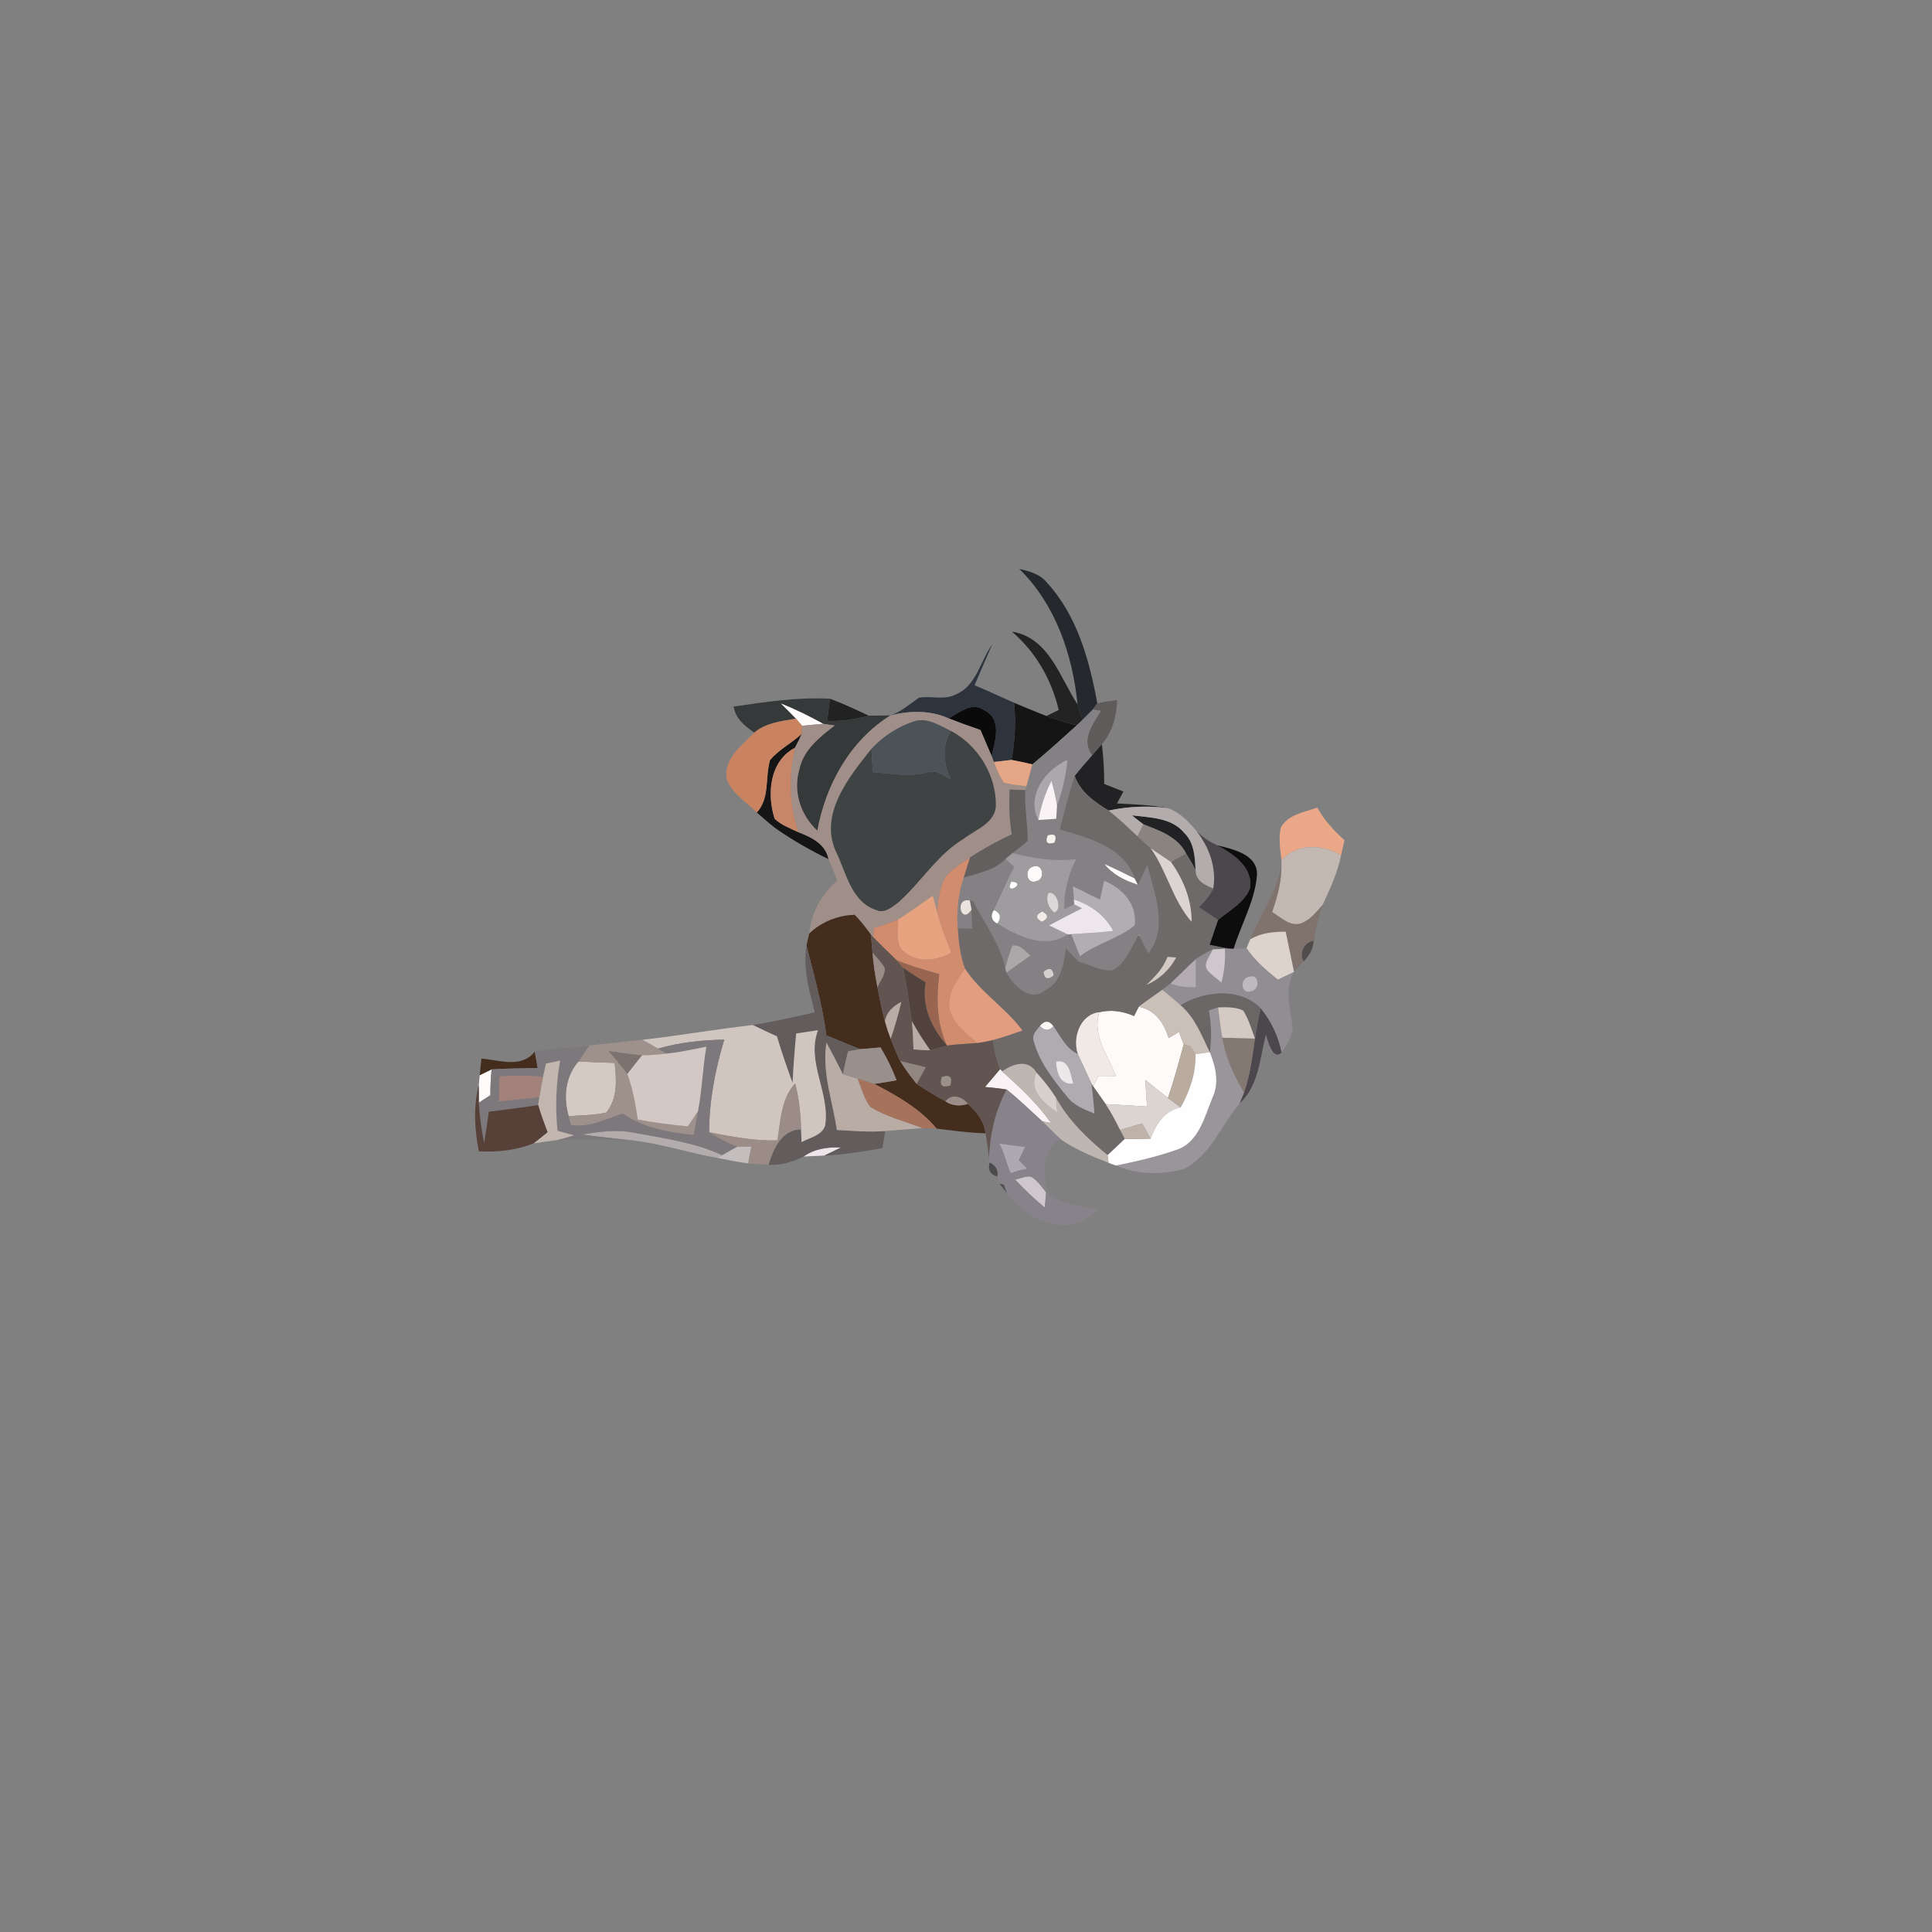 <?xml version="1.0" encoding="UTF-8" ?>
<!DOCTYPE svg PUBLIC "-//W3C//DTD SVG 1.1//EN" "http://www.w3.org/Graphics/SVG/1.1/DTD/svg11.dtd">
<svg width="384pt" height="384pt" viewBox="0 0 384 384" version="1.1" xmlns="http://www.w3.org/2000/svg">
<rect x="0" y="0" width="384" height="384" fill="#808080" stroke="none"/>
<g id="#23272cfa">
<path fill="#23272c" opacity="0.98" d=" M 202.60 113.08 C 204.64 113.55 206.79 114.13 208.14 115.86 C 214.12 122.39 216.53 131.27 218.10 139.78 C 217.87 140.09 217.41 140.73 217.18 141.05 C 216.50 141.74 215.83 142.42 215.15 143.09 C 214.83 142.06 214.51 141.03 214.17 140.01 C 213.18 130.11 209.82 120.20 202.60 113.08 Z" />
</g>
<g id="#010101ba">
<path fill="#010101" opacity="0.73" d=" M 201.13 125.54 C 208.52 126.75 210.61 134.60 214.17 140.01 C 214.51 141.03 214.83 142.06 215.15 143.09 C 214.87 143.36 214.31 143.89 214.03 144.15 C 211.98 143.66 209.96 143.04 207.98 142.31 C 208.59 142.01 209.81 141.41 210.43 141.11 C 208.99 135.06 205.87 129.60 201.13 125.54 Z" />
</g>
<g id="#2d343efe">
<path fill="#2d343e" opacity="1.00" d=" M 190.00 138.01 C 194.09 136.30 194.84 131.35 197.22 128.06 C 196.03 130.76 194.87 133.48 193.70 136.20 C 196.34 137.30 198.94 138.51 201.55 139.68 C 201.93 143.47 201.76 147.29 201.03 151.04 C 200.16 151.14 198.41 151.35 197.54 151.45 C 197.43 151.16 197.21 150.58 197.10 150.29 C 197.76 147.27 199.24 143.00 195.67 141.19 C 193.24 139.38 190.67 141.63 188.54 142.78 C 184.91 141.14 180.82 141.23 177.02 142.18 C 179.14 141.46 180.81 139.95 182.62 138.69 C 185.05 138.23 187.70 139.24 190.00 138.01 Z" />
</g>
<g id="#36393aff">
<path fill="#36393a" opacity="1.00" d=" M 145.81 140.43 C 152.14 139.53 158.54 138.52 164.96 138.88 C 164.77 140.36 164.58 141.85 164.39 143.34 C 167.19 143.35 169.97 143.01 172.66 142.24 C 174.11 142.23 175.56 142.23 177.02 142.18 C 168.99 147.15 164.11 155.99 162.46 165.12 C 159.14 162.07 157.56 157.31 158.87 152.94 C 159.67 149.04 162.92 146.49 165.90 144.20 C 165.33 144.12 164.20 143.95 163.63 143.87 C 160.90 142.36 158.11 140.98 155.21 139.82 C 156.21 140.82 157.23 141.81 158.21 142.84 C 155.33 143.33 152.25 143.65 149.93 145.61 C 148.02 144.33 146.20 142.83 145.81 140.43 Z" />
</g>
<g id="#1b1b1bec">
<path fill="#1b1b1b" opacity="0.93" d=" M 164.96 138.88 C 167.59 139.84 170.12 141.05 172.66 142.24 C 169.97 143.01 167.19 143.35 164.39 143.34 C 164.58 141.85 164.77 140.36 164.96 138.88 Z" />
</g>
<g id="#5f5b5bfe">
<path fill="#5f5b5b" opacity="1.00" d=" M 218.10 139.78 C 219.40 139.50 220.72 139.32 222.04 139.14 C 221.95 142.31 221.13 145.46 219.01 147.91 C 218.38 148.66 217.74 149.40 217.08 150.14 C 214.74 147.05 217.20 143.94 218.82 141.26 C 218.41 141.21 217.59 141.10 217.18 141.05 C 217.41 140.73 217.87 140.09 218.10 139.78 Z" />
</g>
<g id="#fdfaf9ff">
<path fill="#fdfaf9" opacity="1.00" d=" M 155.21 139.82 C 158.11 140.98 160.90 142.36 163.63 143.87 C 162.22 143.98 160.82 144.12 159.42 144.26 C 159.11 143.90 158.51 143.20 158.21 142.84 C 157.23 141.81 156.21 140.82 155.21 139.82 Z" />
<path fill="#fdfaf9" opacity="1.00" d=" M 219.46 171.69 C 221.51 172.60 223.54 173.57 225.54 174.59 C 225.70 174.90 226.02 175.54 226.18 175.86 C 223.61 175.07 221.15 173.85 219.46 171.69 Z" />
<path fill="#fdfaf9" opacity="1.00" d=" M 205.33 172.24 C 207.31 171.47 207.86 174.76 205.98 175.15 C 203.98 175.88 203.52 172.68 205.33 172.24 Z" />
<path fill="#fdfaf9" opacity="1.00" d=" M 226.35 200.08 C 229.60 200.74 231.38 203.33 232.28 206.34 C 232.96 205.92 233.64 205.51 234.33 205.11 C 234.64 205.93 234.96 206.76 235.27 207.58 C 234.30 211.15 233.33 214.73 232.14 218.24 C 230.61 217.07 229.13 215.85 227.65 214.63 C 227.76 216.40 227.87 218.16 227.97 219.93 C 225.23 219.78 222.50 219.62 219.76 219.45 C 218.95 218.27 218.09 217.12 217.29 215.93 C 217.56 215.41 218.10 214.37 218.36 213.84 C 219.50 213.85 220.63 213.85 221.77 213.86 C 220.26 209.78 216.99 205.76 218.52 201.18 C 220.86 200.62 223.22 200.98 225.40 201.95 C 225.64 201.48 226.11 200.54 226.35 200.08 Z" />
<path fill="#fdfaf9" opacity="1.00" d=" M 95.35 213.70 C 96.14 213.32 96.92 212.92 97.71 212.55 C 97.54 214.25 97.46 215.96 97.47 217.68 C 96.70 218.16 95.94 218.66 95.17 219.16 C 95.17 218.28 95.17 216.53 95.17 215.66 C 95.21 215.17 95.31 214.19 95.35 213.70 Z" />
</g>
<g id="#0b0a0aff">
<path fill="#0b0a0a" opacity="1.00" d=" M 188.54 142.78 C 190.67 141.63 193.24 139.38 195.67 141.19 C 199.24 143.00 197.76 147.27 197.10 150.29 C 196.37 148.55 195.61 146.82 194.87 145.09 C 192.74 144.37 190.63 143.60 188.54 142.78 Z" />
</g>
<g id="#151515fe">
<path fill="#151515" opacity="1.00" d=" M 201.55 139.68 C 203.68 140.59 205.83 141.46 207.98 142.31 C 209.96 143.04 211.98 143.66 214.03 144.15 C 211.12 146.79 208.21 149.42 205.19 151.93 C 203.81 151.60 202.43 151.29 201.03 151.04 C 201.76 147.29 201.93 143.47 201.55 139.68 Z" />
<path fill="#151515" opacity="1.00" d=" M 153.05 151.08 C 154.80 148.96 157.36 147.73 159.34 145.85 C 158.95 146.80 158.48 147.72 158.00 148.63 C 152.93 151.27 152.39 157.88 153.97 162.75 C 155.31 164.01 157.08 164.64 158.71 165.42 C 161.32 166.42 164.06 167.74 164.68 170.76 C 161.01 168.99 157.46 166.95 154.13 164.62 C 152.85 163.62 151.63 162.56 150.42 161.49 C 153.06 158.64 152.03 154.52 153.05 151.08 Z" />
</g>
<g id="#a08e88ff">
<path fill="#a08e88" opacity="1.00" d=" M 177.02 142.18 C 180.82 141.23 184.91 141.14 188.54 142.78 C 190.63 143.60 192.74 144.37 194.87 145.09 C 195.61 146.82 196.37 148.55 197.10 150.29 C 197.21 150.58 197.43 151.16 197.54 151.45 C 198.11 152.86 198.61 154.34 199.55 155.57 C 201.01 155.95 202.51 156.10 204.01 156.27 L 203.81 157.05 C 203.03 157.02 201.47 156.96 200.69 156.93 C 200.50 159.90 200.62 162.89 201.10 165.83 C 198.23 167.18 195.43 168.69 192.78 170.44 C 191.00 171.70 188.98 172.78 187.72 174.61 C 186.78 176.64 186.49 178.90 186.22 181.10 C 186.01 180.33 185.60 178.78 185.40 178.00 C 183.11 179.61 180.86 181.28 178.48 182.76 C 176.92 183.43 175.29 183.94 173.67 184.47 C 173.65 184.92 173.60 185.83 173.58 186.28 L 173.10 185.76 C 172.09 184.39 171.08 183.01 169.85 181.83 C 166.52 181.92 163.22 183.25 160.82 185.57 C 161.31 181.40 163.19 177.73 166.42 175.02 C 165.84 173.60 165.28 172.17 164.68 170.76 C 164.06 167.74 161.32 166.42 158.71 165.42 C 156.85 160.00 156.76 154.20 158.00 148.63 C 158.48 147.72 158.95 146.80 159.34 145.85 C 159.36 145.45 159.40 144.65 159.42 144.26 C 160.82 144.12 162.22 143.98 163.63 143.87 C 164.20 143.95 165.33 144.12 165.90 144.20 C 162.92 146.49 159.67 149.04 158.87 152.94 C 157.56 157.31 159.14 162.07 162.46 165.12 C 164.11 155.99 168.99 147.15 177.02 142.18 M 181.56 143.41 C 178.39 144.46 175.52 146.37 173.24 148.80 C 168.70 154.48 162.56 162.02 166.33 169.63 C 168.27 173.74 169.34 179.41 174.29 180.92 C 175.81 181.57 177.30 180.28 178.46 179.43 C 183.06 175.41 186.24 169.87 191.59 166.67 C 193.99 164.82 197.94 163.56 197.93 159.94 C 197.94 153.96 194.31 148.08 189.03 145.30 C 186.72 144.20 184.21 142.47 181.56 143.41 Z" />
</g>
<g id="#848184ff">
<path fill="#848184" opacity="1.00" d=" M 217.18 141.05 C 217.59 141.10 218.41 141.21 218.82 141.26 C 217.20 143.94 214.74 147.05 217.08 150.14 C 215.90 151.48 214.72 152.82 213.61 154.22 C 212.45 157.72 211.56 161.30 210.64 164.87 C 216.31 166.51 223.38 168.31 225.54 174.59 C 223.54 173.57 221.51 172.60 219.46 171.69 C 221.15 173.85 223.61 175.07 226.18 175.86 C 226.79 174.54 227.42 173.22 228.05 171.92 C 229.42 177.63 232.30 184.18 228.24 189.50 C 227.66 188.35 227.08 187.20 226.50 186.05 C 226.47 185.96 226.42 185.78 226.39 185.69 L 226.34 185.78 C 224.81 188.24 223.84 191.47 221.07 192.85 C 218.73 193.04 216.59 191.70 214.38 191.13 C 213.53 190.26 212.70 189.39 211.86 188.52 C 211.43 191.63 210.88 195.28 207.74 196.84 C 204.74 199.28 201.45 195.91 200.05 193.32 C 201.61 192.17 203.20 191.05 204.79 189.93 C 203.74 189.04 202.80 187.69 201.23 187.95 C 200.65 189.40 200.20 190.91 199.81 192.43 C 198.73 187.55 195.63 183.51 193.41 179.11 C 193.25 179.08 192.92 179.03 192.76 179.00 C 189.62 178.26 191.02 184.06 193.10 180.78 C 193.15 182.05 193.20 183.32 193.24 184.60 C 192.52 184.58 191.08 184.54 190.36 184.52 C 190.10 181.12 190.44 177.69 191.53 174.46 C 194.41 173.51 197.64 173.01 199.85 170.73 C 200.28 171.12 201.15 171.90 201.58 172.29 C 200.12 175.10 198.88 178.02 197.53 180.88 C 196.83 182.04 197.05 182.94 198.20 183.56 C 202.31 186.05 207.67 188.77 212.24 185.72 L 212.92 185.67 C 213.49 187.13 214.07 188.59 214.65 190.05 C 218.00 187.51 222.31 186.56 225.53 183.92 C 226.05 179.68 223.11 176.58 219.46 175.05 C 219.18 176.30 218.91 177.56 218.64 178.82 C 216.85 177.93 215.05 177.05 213.26 176.17 C 213.31 176.82 213.40 178.12 213.44 178.77 L 213.51 179.75 C 213.02 179.99 212.05 180.47 211.56 180.70 C 211.41 177.22 212.33 173.84 213.88 170.75 C 209.62 171.31 205.36 170.60 201.23 169.57 C 202.23 168.75 203.33 168.04 204.26 167.13 C 204.31 163.76 203.56 160.42 203.81 157.05 L 204.01 156.27 C 204.39 154.82 204.79 153.37 205.19 151.93 C 208.21 149.42 211.12 146.79 214.03 144.15 C 214.31 143.89 214.87 143.36 215.15 143.09 C 215.83 142.42 216.50 141.74 217.18 141.05 M 206.39 162.98 C 207.27 162.92 209.04 162.80 209.93 162.74 C 209.97 162.08 210.05 160.76 210.09 160.10 C 211.19 157.19 211.87 154.13 212.16 151.03 C 207.76 153.01 203.91 158.13 206.39 162.98 M 208.24 166.04 C 207.69 167.42 208.14 167.90 209.57 167.49 C 210.13 166.10 209.68 165.62 208.24 166.04 M 215.26 168.29 C 215.81 168.84 215.81 168.84 215.26 168.29 M 207.42 193.16 C 207.60 194.57 208.27 194.80 209.42 193.87 C 209.24 192.46 208.57 192.22 207.42 193.16 Z" />
</g>
<g id="#c98360ff">
<path fill="#c98360" opacity="1.00" d=" M 149.93 145.61 C 152.25 143.65 155.33 143.33 158.21 142.84 C 158.51 143.20 159.11 143.90 159.42 144.26 C 159.40 144.65 159.36 145.45 159.34 145.85 C 157.36 147.73 154.80 148.96 153.05 151.08 C 152.03 154.52 153.06 158.64 150.42 161.49 C 148.34 159.43 145.56 157.76 144.46 154.94 C 143.68 150.91 147.43 148.14 149.93 145.61 Z" />
</g>
<g id="#4b5358ff">
<path fill="#4b5358" opacity="1.00" d=" M 181.56 143.41 C 184.21 142.47 186.72 144.20 189.03 145.30 C 187.10 148.33 187.55 151.82 189.00 154.94 C 187.56 154.18 186.06 152.88 184.33 153.52 C 180.76 154.50 177.08 153.73 173.47 153.45 C 173.43 151.90 173.24 150.35 173.24 148.80 C 175.52 146.37 178.39 144.46 181.56 143.41 Z" />
</g>
<g id="#3f4344ff">
<path fill="#3f4344" opacity="1.00" d=" M 189.03 145.30 C 194.31 148.08 197.94 153.96 197.93 159.94 C 197.94 163.56 193.99 164.82 191.59 166.67 C 186.24 169.87 183.06 175.41 178.46 179.43 C 177.30 180.28 175.81 181.57 174.29 180.92 C 169.34 179.41 168.27 173.74 166.33 169.63 C 162.56 162.02 168.70 154.48 173.24 148.80 C 173.24 150.35 173.43 151.90 173.47 153.45 C 177.08 153.73 180.76 154.50 184.33 153.52 C 186.06 152.88 187.56 154.18 189.00 154.94 C 187.55 151.82 187.10 148.33 189.03 145.30 Z" />
</g>
<g id="#222123fe">
<path fill="#222123" opacity="1.00" d=" M 217.08 150.14 C 217.74 149.40 218.38 148.66 219.01 147.91 C 219.31 150.53 219.49 153.18 219.47 155.82 C 220.74 156.33 222.01 156.83 223.29 157.32 C 222.85 158.11 222.42 158.90 222.00 159.69 C 225.40 159.87 228.82 159.99 232.17 160.63 C 228.23 160.08 224.21 160.29 220.32 161.10 C 217.57 159.36 214.72 157.46 213.61 154.22 C 214.72 152.82 215.90 151.48 217.08 150.14 Z" />
<path fill="#222123" opacity="1.00" d=" M 224.99 162.06 C 228.59 162.50 232.90 162.50 235.41 165.58 C 237.37 167.51 237.50 170.34 237.63 172.92 C 237.05 171.79 236.41 170.69 235.74 169.63 C 234.05 166.30 230.50 165.11 227.26 163.84 C 226.49 163.26 225.73 162.67 224.99 162.06 Z" />
</g>
<g id="#c68667ff">
<path fill="#c68667" opacity="1.00" d=" M 153.97 162.75 C 152.39 157.88 152.93 151.27 158.00 148.63 C 156.76 154.20 156.85 160.00 158.71 165.42 C 157.08 164.64 155.31 164.01 153.97 162.75 Z" />
</g>
<g id="#e4a684ff">
<path fill="#e4a684" opacity="1.00" d=" M 197.54 151.45 C 198.41 151.35 200.16 151.14 201.03 151.04 C 202.43 151.29 203.81 151.60 205.19 151.93 C 204.79 153.37 204.39 154.82 204.01 156.27 C 202.51 156.10 201.01 155.95 199.55 155.57 C 198.61 154.34 198.11 152.86 197.54 151.45 Z" />
</g>
<g id="#aca7adff">
<path fill="#aca7ad" opacity="1.00" d=" M 206.39 162.98 C 203.91 158.13 207.76 153.01 212.16 151.03 C 211.87 154.13 211.19 157.19 210.09 160.10 C 209.84 158.44 209.43 156.82 209.00 155.21 C 207.70 157.64 206.91 160.28 206.39 162.98 Z" />
</g>
<g id="#6f6a6aff">
<path fill="#6f6a6a" opacity="1.00" d=" M 210.64 164.87 C 211.56 161.30 212.45 157.72 213.61 154.22 C 214.72 157.46 217.57 159.36 220.32 161.10 C 222.37 162.67 224.23 164.45 226.09 166.23 C 226.95 167.04 227.84 167.82 228.73 168.60 C 231.95 173.19 233.10 178.98 236.84 183.21 C 236.87 178.89 235.21 174.79 232.73 171.32 C 233.48 170.89 234.99 170.05 235.74 169.63 C 236.41 170.69 237.05 171.79 237.63 172.92 C 237.66 175.03 239.40 175.92 241.17 176.57 C 240.49 178.02 239.43 179.21 238.30 180.32 C 239.57 181.15 240.84 181.99 242.10 182.85 C 241.54 184.50 240.98 186.14 240.43 187.78 C 241.74 188.06 243.05 188.33 244.38 188.57 L 243.45 188.56 C 242.84 188.60 241.63 188.67 241.02 188.71 C 239.86 189.28 238.74 189.93 237.67 190.65 C 235.95 192.21 234.34 193.89 232.65 195.48 C 232.12 195.91 231.57 196.33 231.02 196.73 C 229.47 197.86 227.87 198.91 226.35 200.08 C 226.11 200.54 225.64 201.48 225.40 201.95 C 223.22 200.98 220.86 200.62 218.52 201.18 C 214.69 201.61 213.12 206.21 214.23 209.51 C 211.89 208.45 210.80 205.99 209.39 204.00 C 208.54 202.82 207.65 202.78 206.70 203.91 C 206.07 204.76 205.07 205.62 205.44 206.81 C 206.51 211.06 209.37 214.60 212.08 217.94 C 213.43 219.71 215.54 220.51 217.54 221.32 C 217.36 219.31 217.19 217.31 216.91 215.32 L 217.29 215.93 C 218.09 217.12 218.95 218.27 219.76 219.45 C 220.84 221.09 221.76 222.82 222.63 224.58 C 222.87 225.03 223.33 225.92 223.57 226.36 C 222.44 227.46 221.28 228.52 220.14 229.60 C 216.15 226.33 212.40 222.75 209.89 218.19 C 208.75 216.39 207.41 214.72 205.98 213.14 C 204.33 210.44 201.33 211.44 199.20 212.94 L 198.78 212.50 C 197.97 210.67 197.61 208.69 197.34 206.72 C 199.32 206.16 201.28 205.50 203.22 204.82 C 199.86 200.29 194.87 197.26 191.77 192.49 C 190.85 189.93 190.52 187.22 190.36 184.52 C 191.08 184.54 192.52 184.58 193.24 184.60 C 193.20 183.32 193.15 182.05 193.10 180.78 C 193.01 180.33 192.84 179.44 192.76 179.00 C 192.92 179.03 193.25 179.08 193.41 179.11 C 195.63 183.51 198.73 187.55 199.81 192.43 L 200.05 193.32 C 201.45 195.91 204.74 199.28 207.74 196.84 C 210.88 195.28 211.43 191.63 211.86 188.52 C 212.70 189.39 213.53 190.26 214.38 191.13 C 216.59 191.70 218.73 193.04 221.07 192.85 C 223.84 191.47 224.81 188.24 226.34 185.78 L 226.50 186.05 C 227.08 187.20 227.66 188.35 228.24 189.50 C 232.30 184.18 229.42 177.63 228.05 171.92 C 227.42 173.22 226.79 174.54 226.18 175.86 C 226.02 175.54 225.70 174.90 225.54 174.59 C 223.38 168.31 216.31 166.51 210.64 164.87 M 194.27 189.32 C 194.82 189.86 194.82 189.86 194.27 189.32 M 232.04 190.19 C 231.24 192.43 229.55 194.12 227.89 195.75 C 230.42 194.63 232.47 192.76 233.77 190.31 C 233.34 190.28 232.47 190.22 232.04 190.19 Z" />
</g>
<g id="#faf3f5ff">
<path fill="#faf3f5" opacity="1.00" d=" M 206.39 162.98 C 206.91 160.28 207.70 157.64 209.00 155.21 C 209.43 156.82 209.84 158.44 210.09 160.10 C 210.05 160.76 209.97 162.08 209.93 162.74 C 209.04 162.80 207.27 162.92 206.39 162.98 Z" />
<path fill="#faf3f5" opacity="1.00" d=" M 195.78 216.04 C 196.78 214.86 197.79 213.69 198.78 212.50 L 199.20 212.94 C 202.70 216.10 206.19 219.33 208.92 223.21 C 208.49 223.13 207.61 222.96 207.18 222.88 C 204.82 220.76 202.57 218.52 200.09 216.56 C 198.66 216.31 197.21 216.18 195.78 216.04 Z" />
</g>
<g id="#635f5fff">
<path fill="#635f5f" opacity="1.00" d=" M 200.69 156.93 C 201.47 156.96 203.03 157.02 203.81 157.05 C 203.56 160.42 204.31 163.76 204.26 167.13 C 203.33 168.04 202.23 168.75 201.23 169.57 C 200.89 169.86 200.20 170.44 199.85 170.73 C 197.64 173.01 194.41 173.51 191.53 174.46 C 191.93 173.11 192.36 171.78 192.78 170.44 C 195.43 168.69 198.23 167.18 201.10 165.83 C 200.62 162.89 200.50 159.90 200.69 156.93 Z" />
</g>
<g id="#b2acacff">
<path fill="#b2acac" opacity="1.00" d=" M 220.32 161.10 C 224.21 160.29 228.23 160.08 232.17 160.63 C 234.51 161.49 236.29 163.31 237.84 165.20 C 240.38 168.46 241.81 172.40 241.17 176.57 C 239.40 175.92 237.66 175.03 237.63 172.92 C 237.50 170.34 237.37 167.51 235.41 165.58 C 232.90 162.50 228.59 162.50 224.99 162.06 C 225.73 162.67 226.49 163.26 227.26 163.84 C 226.97 164.44 226.38 165.63 226.09 166.23 C 224.23 164.45 222.37 162.67 220.32 161.10 Z" />
<path fill="#b2acac" opacity="1.00" d=" M 115.69 225.49 C 119.08 224.93 122.56 224.43 125.98 225.12 C 131.91 226.26 138.02 227.01 143.54 229.60 L 142.57 230.14 C 137.09 229.20 131.79 227.41 126.26 226.73 C 122.73 226.32 119.20 225.99 115.69 225.49 Z" />
</g>
<g id="#eaa889ff">
<path fill="#eaa889" opacity="1.00" d=" M 254.57 164.49 C 256.01 161.87 259.25 161.43 261.82 160.51 C 263.19 163.00 265.12 165.10 267.23 166.99 C 267.00 167.99 266.77 168.99 266.55 169.99 C 262.79 167.75 257.86 167.59 254.70 170.95 C 254.45 168.81 254.09 166.63 254.57 164.49 Z" />
</g>
<g id="#898480ff">
<path fill="#898480" opacity="1.00" d=" M 227.26 163.84 C 230.50 165.11 234.05 166.30 235.74 169.63 C 234.99 170.05 233.48 170.89 232.73 171.32 C 231.41 170.38 230.04 169.55 228.73 168.60 C 227.84 167.82 226.95 167.04 226.09 166.23 C 226.38 165.63 226.97 164.44 227.26 163.84 Z" />
</g>
<g id="#4c474dff">
<path fill="#4c474d" opacity="1.00" d=" M 237.84 165.20 C 239.00 166.41 240.43 167.31 241.95 168.02 C 245.14 169.69 249.14 172.46 248.45 176.59 C 247.31 179.45 244.36 180.96 242.10 182.85 C 240.84 181.99 239.57 181.15 238.30 180.32 C 239.43 179.21 240.49 178.02 241.17 176.57 C 241.81 172.40 240.38 168.46 237.84 165.20 Z" />
<path fill="#4c474d" opacity="1.00" d=" M 249.43 206.43 C 249.73 204.40 250.11 202.38 250.56 200.37 C 252.67 202.90 254.08 205.94 254.74 209.17 C 252.99 210.92 252.07 206.95 251.59 205.66 C 250.41 210.36 250.17 215.87 246.35 219.35 C 246.58 218.79 247.04 217.67 247.27 217.12 C 248.47 213.67 248.91 210.03 249.43 206.43 Z" />
</g>
<g id="#f6f3eeff">
<path fill="#f6f3ee" opacity="1.00" d=" M 208.24 166.04 C 209.68 165.62 210.13 166.10 209.57 167.49 C 208.14 167.90 207.69 167.42 208.24 166.04 Z" />
</g>
<g id="#fffcfbff">
<path fill="#fffcfb" opacity="1.00" d=" M 215.26 168.29 C 215.81 168.84 215.81 168.84 215.26 168.29 Z" />
</g>
<g id="#dbd4d1ff">
<path fill="#dbd4d1" opacity="1.00" d=" M 228.73 168.60 C 230.04 169.55 231.41 170.38 232.73 171.32 C 235.21 174.79 236.87 178.89 236.84 183.21 C 233.10 178.98 231.95 173.19 228.73 168.60 Z" />
<path fill="#dbd4d1" opacity="1.00" d=" M 227.65 214.63 C 229.13 215.85 230.61 217.07 232.14 218.24 C 232.97 218.87 233.82 219.48 234.68 220.09 C 231.46 220.72 229.76 223.47 228.69 226.30 C 228.13 225.29 227.57 224.28 227.01 223.29 C 225.55 223.71 224.09 224.14 222.63 224.58 C 221.76 222.82 220.84 221.09 219.76 219.45 C 222.50 219.62 225.23 219.78 227.97 219.93 C 227.87 218.16 227.76 216.40 227.65 214.63 Z" />
</g>
<g id="#010101e5">
<path fill="#010101" opacity="0.90" d=" M 241.95 168.02 C 245.10 168.78 250.14 169.87 249.82 174.06 C 249.38 179.18 246.67 183.73 245.20 188.59 L 244.38 188.57 C 243.05 188.33 241.74 188.06 240.43 187.78 C 240.98 186.14 241.54 184.50 242.10 182.85 C 244.36 180.96 247.31 179.45 248.45 176.59 C 249.14 172.46 245.14 169.69 241.95 168.02 Z" />
</g>
<g id="#c2b7b1ff">
<path fill="#c2b7b1" opacity="1.00" d=" M 254.70 170.95 C 257.86 167.59 262.79 167.75 266.55 169.99 C 265.85 173.47 264.35 176.70 262.86 179.89 C 261.64 181.30 260.40 182.86 258.60 183.53 C 256.36 184.25 254.58 182.31 252.83 181.28 C 253.90 178.24 254.74 175.10 254.69 171.86 L 254.70 170.95 Z" />
</g>
<g id="#9e9c9fff">
<path fill="#9e9c9f" opacity="1.00" d=" M 199.85 170.73 C 200.20 170.44 200.89 169.86 201.23 169.57 C 205.36 170.60 209.62 171.31 213.88 170.75 C 212.33 173.84 211.41 177.22 211.56 180.70 C 212.05 180.47 213.02 179.99 213.51 179.75 C 213.89 179.95 214.66 180.34 215.05 180.53 C 212.86 181.65 210.67 182.77 208.51 183.92 C 209.74 184.53 210.98 185.13 212.24 185.72 C 207.67 188.77 202.31 186.05 198.20 183.56 C 199.08 182.38 198.86 181.49 197.53 180.88 C 198.88 178.02 200.12 175.10 201.58 172.29 C 201.15 171.90 200.28 171.12 199.85 170.73 M 205.33 172.24 C 203.52 172.68 203.98 175.88 205.98 175.15 C 207.86 174.76 207.31 171.47 205.33 172.24 M 201.02 175.24 C 199.45 178.22 204.33 175.42 201.02 175.24 M 208.43 177.47 C 207.70 178.71 208.47 180.55 209.54 181.37 C 211.19 180.89 210.12 177.10 208.43 177.47 M 207.15 181.17 C 205.82 181.84 205.80 182.51 207.09 183.20 C 208.42 182.53 208.44 181.86 207.15 181.17 Z" />
</g>
<g id="#d18c6eff">
<path fill="#d18c6e" opacity="1.00" d=" M 187.72 174.61 C 188.98 172.78 191.00 171.70 192.78 170.44 C 192.36 171.78 191.93 173.11 191.53 174.46 C 190.44 177.69 190.10 181.12 190.36 184.52 C 190.52 187.22 190.85 189.93 191.77 192.49 C 190.25 194.90 188.20 197.49 188.73 200.54 C 189.37 203.51 192.09 205.34 194.18 207.30 C 192.19 207.48 190.19 207.54 188.22 207.81 C 186.13 203.35 186.08 198.40 186.69 193.61 C 183.81 192.80 180.92 191.98 178.16 190.81 C 176.63 189.30 175.08 187.82 173.58 186.28 C 173.60 185.83 173.65 184.92 173.67 184.47 C 175.29 183.94 176.92 183.43 178.48 182.76 C 178.65 184.90 177.77 187.69 179.76 189.22 C 182.42 191.41 186.28 191.00 189.08 189.32 C 188.00 186.63 186.93 183.92 186.22 181.10 C 186.49 178.90 186.78 176.64 187.72 174.61 Z" />
</g>
<g id="#80736eff">
<path fill="#80736e" opacity="1.00" d=" M 248.50 186.69 C 250.53 181.73 253.86 177.25 254.69 171.86 C 254.74 175.10 253.90 178.24 252.83 181.28 C 254.58 182.31 256.36 184.25 258.60 183.53 C 260.40 182.86 261.64 181.30 262.86 179.89 C 262.05 182.20 261.58 184.60 261.12 187.00 C 259.21 187.22 258.19 189.42 259.08 191.08 C 258.43 191.77 257.81 192.47 257.20 193.19 C 256.64 190.52 256.09 187.86 255.54 185.19 C 253.11 185.18 250.64 185.42 248.50 186.69 Z" />
</g>
<g id="#fffffcff">
<path fill="#fffffc" opacity="1.00" d=" M 201.02 175.24 C 204.33 175.42 199.45 178.22 201.02 175.24 Z" />
</g>
<g id="#b1aeb1ff">
<path fill="#b1aeb1" opacity="1.00" d=" M 219.46 175.05 C 223.11 176.58 226.05 179.68 225.53 183.92 C 222.31 186.56 218.00 187.51 214.65 190.05 C 214.07 188.59 213.49 187.13 212.92 185.67 C 215.70 185.51 218.49 185.34 221.26 185.03 C 219.62 181.90 216.75 179.86 213.44 178.77 C 213.40 178.12 213.31 176.82 213.26 176.17 C 215.05 177.05 216.85 177.93 218.64 178.82 C 218.91 177.56 219.18 176.30 219.46 175.05 Z" />
</g>
<g id="#dbd8d9ff">
<path fill="#dbd8d9" opacity="1.00" d=" M 208.43 177.47 C 210.12 177.10 211.19 180.89 209.54 181.37 C 208.47 180.55 207.70 178.71 208.43 177.47 Z" />
</g>
<g id="#e7a280ff">
<path fill="#e7a280" opacity="1.00" d=" M 178.48 182.76 C 180.86 181.28 183.11 179.61 185.40 178.00 C 185.60 178.78 186.01 180.33 186.22 181.10 C 186.93 183.92 188.00 186.63 189.08 189.32 C 186.28 191.00 182.42 191.41 179.76 189.22 C 177.77 187.69 178.65 184.90 178.48 182.76 Z" />
</g>
<g id="#eae3deff">
<path fill="#eae3de" opacity="1.00" d=" M 193.10 180.78 C 191.02 184.06 189.62 178.26 192.76 179.00 C 192.84 179.44 193.01 180.33 193.10 180.78 Z" />
</g>
<g id="#ede7ecff">
<path fill="#ede7ec" opacity="1.00" d=" M 213.44 178.77 C 216.75 179.86 219.62 181.90 221.26 185.03 C 218.49 185.34 215.70 185.51 212.92 185.67 L 212.24 185.72 C 210.98 185.13 209.74 184.53 208.51 183.92 C 210.67 182.77 212.86 181.65 215.05 180.53 C 214.66 180.34 213.89 179.95 213.51 179.75 L 213.44 178.77 Z" />
<path fill="#ede7ec" opacity="1.00" d=" M 159.72 229.87 C 161.89 228.30 164.53 227.97 167.15 228.06 C 166.05 228.62 164.95 229.17 163.83 229.68 C 162.46 229.75 161.09 229.81 159.72 229.87 Z" />
</g>
<g id="#ffffffff">
<path fill="#ffffff" opacity="1.00" d=" M 197.53 180.88 C 198.86 181.49 199.08 182.38 198.20 183.56 C 197.05 182.94 196.83 182.04 197.53 180.88 Z" />
</g>
<g id="#f1ece7ff">
<path fill="#f1ece7" opacity="1.00" d=" M 207.15 181.17 C 208.44 181.86 208.42 182.53 207.09 183.20 C 205.80 182.51 205.82 181.84 207.15 181.17 Z" />
</g>
<g id="#452d1eff">
<path fill="#452d1e" opacity="1.00" d=" M 160.82 185.57 C 163.22 183.25 166.52 181.92 169.85 181.83 C 171.08 183.01 172.09 184.39 173.10 185.76 C 173.22 186.96 173.32 188.16 173.42 189.37 C 173.61 191.67 173.95 193.96 174.40 196.23 C 174.83 198.49 175.29 200.75 175.88 202.98 C 176.21 204.15 176.60 205.32 177.03 206.46 C 177.61 207.97 178.23 209.45 178.93 210.90 C 179.91 212.47 181.00 213.97 182.17 215.40 C 184.01 216.70 185.98 217.80 187.94 218.91 C 189.22 219.81 190.90 219.91 192.35 219.40 C 194.10 220.95 195.62 222.84 195.89 225.25 C 192.63 225.18 189.40 224.70 186.17 224.33 C 182.85 220.35 178.29 217.78 173.75 215.43 C 175.24 215.22 176.72 214.98 178.20 214.71 C 177.33 212.45 176.26 210.26 175.01 208.18 C 173.68 208.31 172.34 208.42 171.01 208.53 C 168.73 207.68 166.49 206.71 164.24 205.78 C 163.46 199.72 161.78 193.85 160.30 187.94 C 160.43 187.35 160.69 186.16 160.82 185.57 Z" />
<path fill="#452d1e" opacity="1.00" d=" M 95.68 210.41 C 99.28 210.68 103.61 212.41 106.29 209.02 C 106.49 210.10 106.68 211.19 106.88 212.28 C 103.83 212.36 100.77 212.35 97.71 212.55 C 96.92 212.92 96.14 213.32 95.35 213.70 C 95.45 212.60 95.56 211.51 95.68 210.41 Z" />
</g>
<g id="#fffffeff">
<path fill="#fffffe" opacity="1.00" d=" M 226.39 185.69 C 226.42 185.78 226.47 185.96 226.50 186.05 L 226.34 185.78 L 226.39 185.69 Z" />
</g>
<g id="#ddd2ccff">
<path fill="#ddd2cc" opacity="1.00" d=" M 248.50 186.69 C 250.64 185.42 253.11 185.18 255.54 185.19 C 256.09 187.86 256.64 190.52 257.20 193.19 C 256.12 193.69 255.05 194.21 253.98 194.73 C 251.68 192.88 249.41 190.94 247.75 188.48 C 247.94 188.03 248.31 187.13 248.50 186.69 Z" />
</g>
<g id="#625551ff">
<path fill="#625551" opacity="1.00" d=" M 173.10 185.76 L 173.58 186.28 C 175.08 187.82 176.63 189.30 178.16 190.81 C 178.51 191.21 179.20 191.99 179.55 192.39 C 180.25 195.89 180.68 199.43 181.24 202.96 C 181.44 204.83 181.50 206.70 181.56 208.58 C 182.66 208.65 183.76 208.74 184.88 208.75 C 185.99 208.46 187.10 208.11 188.22 207.81 C 190.19 207.54 192.19 207.48 194.18 207.30 C 195.24 207.14 196.29 206.95 197.34 206.72 C 197.61 208.69 197.97 210.67 198.78 212.50 C 197.79 213.69 196.78 214.86 195.78 216.04 C 197.21 216.18 198.66 216.31 200.09 216.56 C 197.84 220.76 196.78 225.45 196.60 230.19 C 196.38 228.54 196.15 226.89 195.89 225.25 C 195.62 222.84 194.10 220.95 192.35 219.40 C 191.35 217.98 189.10 217.29 187.94 218.91 C 185.98 217.80 184.01 216.70 182.17 215.40 C 182.77 214.30 183.39 213.23 183.99 212.14 C 182.30 211.72 180.62 211.32 178.93 210.90 C 178.23 209.45 177.61 207.97 177.03 206.46 C 177.84 204.05 178.56 201.61 179.14 199.14 C 177.57 199.95 176.20 201.15 175.88 202.98 C 175.29 200.75 174.83 198.49 174.40 196.23 C 174.89 194.96 176.05 193.73 175.81 192.31 C 175.12 191.24 174.26 190.31 173.42 189.37 C 173.32 188.16 173.22 186.96 173.10 185.76 M 187.20 214.07 C 186.69 215.70 187.25 216.25 188.87 215.73 C 189.37 214.10 188.82 213.54 187.20 214.07 Z" />
</g>
<g id="#2f2b299a">
<path fill="#2f2b29" opacity="0.60" d=" M 259.08 191.08 C 258.19 189.42 259.21 187.22 261.12 187.00 C 260.99 188.57 260.26 190.03 259.08 191.08 Z" />
</g>
<g id="#625d5cfe">
<path fill="#625d5c" opacity="1.00" d=" M 160.30 187.94 C 161.78 193.85 163.46 199.72 164.24 205.78 C 166.49 206.71 168.73 207.68 171.01 208.53 C 170.40 208.64 169.18 208.85 168.57 208.95 C 168.20 210.46 167.83 211.98 167.53 213.51 C 166.47 211.39 165.39 209.30 164.26 207.23 C 163.34 213.11 165.48 218.84 166.34 224.59 C 169.53 224.77 172.74 225.05 175.94 224.80 C 175.76 225.93 175.58 227.07 175.40 228.21 C 171.56 228.84 167.72 229.54 163.83 229.68 C 164.95 229.17 166.05 228.62 167.15 228.06 C 164.53 227.97 161.89 228.30 159.72 229.87 C 157.53 230.91 155.19 231.70 152.74 231.50 C 153.75 228.29 155.31 224.57 159.22 224.46 C 159.25 225.10 159.29 226.36 159.32 227.00 C 160.94 226.09 163.31 225.73 163.99 223.75 C 165.06 217.34 160.20 211.11 162.58 204.76 C 161.13 204.98 159.69 205.20 158.25 205.42 C 157.94 208.69 157.69 211.97 157.53 215.26 C 156.43 212.19 155.33 209.11 154.42 205.98 C 152.81 205.26 151.22 204.51 149.64 203.73 C 153.78 203.09 157.85 202.11 161.94 201.22 C 160.84 196.90 159.55 192.43 160.30 187.94 Z" />
</g>
<g id="#aca7a8ff">
<path fill="#aca7a8" opacity="1.00" d=" M 201.23 187.95 C 202.80 187.69 203.74 189.04 204.79 189.93 C 203.20 191.05 201.61 192.17 200.05 193.32 L 199.81 192.43 C 200.20 190.91 200.65 189.40 201.23 187.95 Z" />
</g>
<g id="#928d93ff">
<path fill="#928d93" opacity="1.00" d=" M 245.20 188.59 C 246.05 188.57 246.89 188.53 247.75 188.48 C 249.41 190.94 251.68 192.88 253.98 194.73 C 255.05 194.21 256.12 193.69 257.20 193.19 C 255.03 196.77 256.69 200.98 256.95 204.83 C 256.74 205.39 256.31 206.53 256.10 207.10 C 255.76 207.62 255.08 208.65 254.74 209.17 C 254.08 205.94 252.67 202.90 250.56 200.37 C 246.33 196.19 239.43 196.94 234.65 199.78 C 233.47 198.73 232.25 197.73 231.02 196.73 C 231.57 196.33 232.12 195.91 232.65 195.48 C 234.25 196.12 235.97 196.30 237.68 196.21 C 237.68 194.36 237.67 192.50 237.67 190.65 C 238.74 189.93 239.86 189.28 241.02 188.71 C 240.57 190.02 238.89 191.61 240.09 192.95 C 240.87 193.85 241.85 194.53 242.77 195.27 C 243.34 193.08 243.61 190.82 243.45 188.56 L 244.38 188.57 L 245.20 188.59 M 248.24 194.14 C 246.35 194.42 246.58 197.75 248.68 197.02 C 250.53 196.70 250.31 193.42 248.24 194.14 Z" />
</g>
<g id="#eae1ddff">
<path fill="#eae1dd" opacity="1.00" d=" M 194.27 189.32 C 194.82 189.86 194.82 189.86 194.27 189.32 Z" />
</g>
<g id="#cec8ccff">
<path fill="#cec8cc" opacity="1.00" d=" M 241.02 188.71 C 241.63 188.67 242.84 188.60 243.45 188.56 C 243.61 190.82 243.34 193.08 242.77 195.27 C 241.85 194.53 240.87 193.85 240.09 192.95 C 238.89 191.61 240.57 190.02 241.02 188.71 Z" />
<path fill="#cec8cc" opacity="1.00" d=" M 201.76 234.45 C 202.82 234.27 203.90 233.63 204.98 233.89 C 206.23 234.62 207.01 235.90 207.93 236.98 C 207.87 237.74 207.73 239.27 207.66 240.03 C 205.59 238.29 203.60 236.44 201.76 234.45 Z" />
</g>
<g id="#9a8b86ff">
<path fill="#9a8b86" opacity="1.00" d=" M 173.42 189.37 C 174.26 190.31 175.12 191.24 175.81 192.31 C 176.05 193.73 174.89 194.96 174.40 196.23 C 173.95 193.96 173.61 191.67 173.42 189.37 Z" />
</g>
<g id="#d4cac4ff">
<path fill="#d4cac4" opacity="1.00" d=" M 232.04 190.19 C 232.47 190.22 233.34 190.28 233.77 190.31 C 232.47 192.76 230.42 194.63 227.89 195.75 C 229.55 194.12 231.24 192.43 232.04 190.19 Z" />
<path fill="#d4cac4" opacity="1.00" d=" M 114.97 210.97 C 117.36 211.10 119.75 211.19 122.15 211.27 C 122.56 214.61 122.78 218.34 120.50 221.13 C 118.05 221.68 115.52 221.66 113.02 221.84 C 111.96 218.07 112.33 214.01 114.97 210.97 Z" />
</g>
<g id="#996550ff">
<path fill="#996550" opacity="1.00" d=" M 178.16 190.81 C 180.92 191.98 183.81 192.80 186.69 193.61 C 186.08 198.40 186.13 203.35 188.22 207.81 C 185.16 204.32 183.15 200.00 183.98 195.27 C 182.49 194.33 180.98 193.41 179.55 192.39 C 179.20 191.99 178.51 191.21 178.16 190.81 Z" />
</g>
<g id="#b3adb3ff">
<path fill="#b3adb3" opacity="1.00" d=" M 232.65 195.48 C 234.34 193.89 235.95 192.21 237.67 190.65 C 237.67 192.50 237.68 194.36 237.68 196.21 C 235.97 196.30 234.25 196.12 232.65 195.48 Z" />
</g>
<g id="#52423dff">
<path fill="#52423d" opacity="1.00" d=" M 179.55 192.39 C 180.98 193.41 182.49 194.33 183.98 195.27 C 183.15 200.00 185.16 204.32 188.22 207.81 C 187.10 208.11 185.99 208.46 184.88 208.75 C 183.58 206.88 182.32 204.97 181.24 202.96 C 180.68 199.43 180.25 195.89 179.55 192.39 Z" />
</g>
<g id="#e19d7dff">
<path fill="#e19d7d" opacity="1.00" d=" M 188.73 200.54 C 188.20 197.49 190.25 194.90 191.77 192.49 C 194.87 197.26 199.86 200.29 203.22 204.82 C 201.28 205.50 199.32 206.16 197.34 206.72 C 196.29 206.95 195.24 207.14 194.18 207.30 C 192.09 205.34 189.37 203.51 188.73 200.54 Z" />
</g>
<g id="#d4d1d1ff">
<path fill="#d4d1d1" opacity="1.00" d=" M 207.42 193.16 C 208.57 192.22 209.24 192.46 209.42 193.87 C 208.27 194.80 207.60 194.57 207.42 193.16 Z" />
</g>
<g id="#beb9beff">
<path fill="#beb9be" opacity="1.00" d=" M 248.24 194.14 C 250.31 193.42 250.53 196.70 248.68 197.02 C 246.58 197.75 246.35 194.42 248.24 194.14 Z" />
</g>
<g id="#cbc0b8ff">
<path fill="#cbc0b8" opacity="1.00" d=" M 226.35 200.08 C 227.87 198.91 229.47 197.86 231.02 196.73 C 232.25 197.73 233.47 198.73 234.65 199.78 C 237.55 202.23 238.87 205.83 240.47 209.14 C 239.52 209.26 238.57 209.39 237.62 209.51 C 237.35 209.13 236.82 208.36 236.55 207.97 C 236.23 207.87 235.59 207.68 235.27 207.58 C 234.96 206.76 234.64 205.93 234.33 205.11 C 233.64 205.51 232.96 205.92 232.28 206.34 C 231.38 203.33 229.60 200.74 226.35 200.08 Z" />
</g>
<g id="#6b6666ff">
<path fill="#6b6666" opacity="1.00" d=" M 234.65 199.78 C 239.43 196.94 246.33 196.19 250.56 200.37 C 250.11 202.38 249.73 204.40 249.43 206.43 C 248.73 204.54 248.18 202.56 247.08 200.85 C 245.53 200.11 243.76 200.20 242.10 200.23 C 241.64 200.38 240.74 200.69 240.29 200.84 C 240.78 203.58 240.86 206.38 240.47 209.14 C 238.87 205.83 237.55 202.23 234.65 199.78 Z" />
</g>
<g id="#b9aca5ff">
<path fill="#b9aca5" opacity="1.00" d=" M 175.88 202.98 C 176.20 201.15 177.57 199.95 179.14 199.14 C 178.56 201.61 177.84 204.05 177.03 206.46 C 176.60 205.32 176.21 204.15 175.88 202.98 Z" />
<path fill="#b9aca5" opacity="1.00" d=" M 181.56 208.58 C 181.50 206.70 181.44 204.83 181.24 202.96 C 182.32 204.97 183.58 206.88 184.88 208.75 C 183.76 208.74 182.66 208.65 181.56 208.58 Z" />
<path fill="#b9aca5" opacity="1.00" d=" M 166.34 224.59 C 165.48 218.84 163.34 213.11 164.26 207.23 C 165.39 209.30 166.47 211.39 167.53 213.51 C 168.51 213.80 169.50 214.09 170.49 214.40 C 171.23 216.30 171.74 218.36 173.00 220.01 C 176.19 221.98 179.90 222.89 183.39 224.22 C 180.90 224.39 178.42 224.61 175.94 224.80 C 172.74 225.05 169.53 224.77 166.34 224.59 Z" />
</g>
<g id="#9a959bfe">
<path fill="#9a959b" opacity="1.00" d=" M 240.29 200.84 C 240.74 200.69 241.64 200.38 242.10 200.23 C 242.33 202.24 242.59 204.26 242.94 206.26 C 243.60 210.15 245.24 213.76 247.27 217.12 C 247.04 217.67 246.58 218.79 246.35 219.35 C 242.68 223.69 240.71 229.50 235.39 232.32 C 230.90 233.53 226.10 233.53 221.78 231.66 C 225.77 230.87 229.76 229.95 233.61 228.61 C 238.24 227.28 239.41 221.96 241.04 218.05 C 242.37 215.13 241.61 211.98 240.47 209.14 C 240.86 206.38 240.78 203.58 240.29 200.84 Z" />
</g>
<g id="#d5c9c4ff">
<path fill="#d5c9c4" opacity="1.00" d=" M 242.10 200.23 C 243.76 200.20 245.53 200.11 247.08 200.85 C 248.18 202.56 248.73 204.54 249.43 206.43 C 247.26 206.42 245.10 206.36 242.94 206.26 C 242.59 204.26 242.33 202.24 242.10 200.23 Z" />
</g>
<g id="#f1e9e6ff">
<path fill="#f1e9e6" opacity="1.00" d=" M 214.23 209.51 C 213.12 206.21 214.69 201.61 218.52 201.18 C 216.99 205.76 220.26 209.78 221.77 213.86 C 220.63 213.85 219.50 213.85 218.36 213.84 C 218.10 214.37 217.56 215.41 217.29 215.93 L 216.91 215.32 C 216.03 213.37 215.12 211.44 214.23 209.51 Z" />
</g>
<g id="#f9f6f5ff">
<path fill="#f9f6f5" opacity="1.00" d=" M 206.70 203.91 C 207.65 202.78 208.54 202.82 209.39 204.00 C 208.46 204.95 207.56 204.92 206.70 203.91 Z" />
</g>
<g id="#d0c5bfff">
<path fill="#d0c5bf" opacity="1.00" d=" M 127.66 206.67 C 135.01 205.84 142.29 204.56 149.64 203.73 C 151.22 204.51 152.81 205.26 154.42 205.98 C 155.33 209.11 156.43 212.19 157.53 215.26 C 157.69 211.97 157.94 208.69 158.25 205.42 C 159.69 205.20 161.13 204.98 162.58 204.76 C 160.20 211.11 165.06 217.34 163.99 223.75 C 163.31 225.73 160.94 226.09 159.32 227.00 C 159.29 226.36 159.25 225.10 159.22 224.46 C 159.15 221.39 158.81 218.32 158.04 215.34 C 155.23 218.44 155.17 222.76 154.52 226.66 C 149.93 226.80 145.43 225.93 140.95 225.05 C 140.95 218.78 142.16 212.62 143.95 206.63 C 139.51 206.73 135.05 207.17 130.77 208.43 C 129.75 207.82 128.71 207.23 127.66 206.67 Z" />
</g>
<g id="#afacb1ff">
<path fill="#afacb1" opacity="1.00" d=" M 205.44 206.81 C 205.07 205.62 206.07 204.76 206.70 203.91 C 207.56 204.92 208.46 204.95 209.39 204.00 C 210.80 205.99 211.89 208.45 214.23 209.51 C 215.12 211.44 216.03 213.37 216.91 215.32 C 217.19 217.31 217.36 219.31 217.54 221.32 C 215.54 220.51 213.43 219.71 212.08 217.94 C 209.37 214.60 206.51 211.06 205.44 206.81 M 209.88 210.99 C 210.01 213.12 210.61 215.68 213.35 215.39 C 212.72 213.58 212.62 210.41 209.88 210.99 Z" />
</g>
<g id="#3c393aa3">
<path fill="#3c393a" opacity="0.64" d=" M 256.10 207.10 C 256.31 206.53 256.74 205.39 256.95 204.83 C 256.74 205.39 256.31 206.53 256.10 207.10 Z" />
</g>
<g id="#847873ff">
<path fill="#847873" opacity="1.00" d=" M 242.94 206.26 C 245.10 206.36 247.26 206.42 249.43 206.43 C 248.91 210.03 248.47 213.67 247.27 217.12 C 245.24 213.76 243.60 210.15 242.94 206.26 Z" />
</g>
<g id="#9e918bff">
<path fill="#9e918b" opacity="1.00" d=" M 117.12 207.79 C 120.64 207.45 124.14 206.98 127.66 206.67 C 128.71 207.23 129.75 207.82 130.77 208.43 C 131.21 208.67 132.07 209.16 132.51 209.41 C 130.87 209.59 129.22 209.75 127.58 209.75 C 125.36 209.55 123.16 209.24 120.96 208.91 C 122.25 210.37 123.53 211.85 124.67 213.43 C 125.76 216.36 126.29 219.45 126.77 222.52 C 130.05 223.14 133.37 223.58 136.70 223.87 C 137.39 222.88 138.08 221.88 138.73 220.87 C 138.45 222.44 138.17 224.01 137.89 225.59 C 132.91 225.13 127.96 224.19 123.76 221.33 C 120.40 222.41 117.11 224.22 113.44 223.59 C 113.33 223.15 113.13 222.28 113.02 221.84 C 115.52 221.66 118.05 221.68 120.50 221.13 C 122.78 218.34 122.56 214.61 122.15 211.27 C 119.75 211.19 117.36 211.10 114.97 210.97 C 115.68 209.90 116.40 208.85 117.12 207.79 Z" />
</g>
<g id="#7d787cfd">
<path fill="#7d787c" opacity="1.00" d=" M 130.77 208.43 C 135.05 207.17 139.51 206.73 143.95 206.63 C 142.16 212.62 140.95 218.78 140.95 225.05 C 142.73 226.18 144.59 227.18 146.56 227.92 C 145.55 228.46 144.54 229.02 143.54 229.60 C 138.02 227.01 131.91 226.26 125.98 225.12 C 122.56 224.43 119.08 224.93 115.69 225.49 C 119.20 225.99 122.73 226.32 126.26 226.73 C 121.10 226.41 115.91 226.53 110.75 226.60 C 111.86 226.31 112.97 225.98 114.08 225.66 C 113.26 225.43 111.63 224.98 110.81 224.75 C 110.34 220.10 110.51 215.40 111.33 210.80 C 110.40 211.01 109.46 211.21 108.52 211.40 C 108.37 212.07 108.07 213.39 107.92 214.06 C 105.04 213.72 102.15 213.72 99.26 213.97 C 99.23 215.62 99.20 217.26 99.17 218.91 C 101.85 218.64 104.52 218.35 107.20 218.06 C 107.14 218.46 107.02 219.24 106.96 219.64 C 103.71 220.16 100.43 220.54 97.16 220.97 C 96.86 223.05 96.57 225.13 96.23 227.22 C 95.72 224.55 95.30 221.87 95.17 219.16 C 95.94 218.66 96.70 218.16 97.47 217.68 C 97.46 215.96 97.54 214.25 97.71 212.55 C 100.77 212.35 103.83 212.36 106.88 212.28 C 106.68 211.19 106.49 210.10 106.29 209.02 C 109.85 208.22 113.53 208.39 117.12 207.79 C 116.40 208.85 115.68 209.90 114.97 210.97 C 112.33 214.01 111.96 218.07 113.02 221.84 C 113.13 222.28 113.33 223.15 113.44 223.59 C 117.11 224.22 120.40 222.41 123.76 221.33 C 127.96 224.19 132.91 225.13 137.89 225.59 C 138.17 224.01 138.45 222.44 138.73 220.87 C 139.54 216.62 139.66 212.29 140.40 208.03 C 137.79 208.57 135.17 209.13 132.51 209.41 C 132.07 209.16 131.21 208.67 130.77 208.43 Z" />
</g>
<g id="#b9ab9eff">
<path fill="#b9ab9e" opacity="1.00" d=" M 235.27 207.58 C 235.59 207.68 236.23 207.87 236.55 207.97 C 236.82 208.36 237.35 209.13 237.62 209.51 C 237.71 213.27 236.50 216.85 234.68 220.09 C 233.82 219.48 232.97 218.87 232.14 218.24 C 233.33 214.73 234.30 211.15 235.27 207.58 Z" />
</g>
<g id="#d3c8c3ff">
<path fill="#d3c8c3" opacity="1.00" d=" M 132.51 209.41 C 135.17 209.13 137.79 208.57 140.40 208.03 C 139.66 212.29 139.54 216.62 138.73 220.87 C 138.08 221.88 137.39 222.88 136.70 223.87 C 133.37 223.58 130.05 223.14 126.77 222.52 C 126.29 219.45 125.76 216.36 124.67 213.43 C 125.64 212.21 126.61 210.98 127.58 209.75 C 129.22 209.75 130.87 209.59 132.51 209.41 Z" />
</g>
<g id="#998f8bff">
<path fill="#998f8b" opacity="1.00" d=" M 171.01 208.53 C 172.34 208.42 173.68 208.31 175.01 208.18 C 176.26 210.26 177.33 212.45 178.20 214.71 C 176.72 214.98 175.24 215.22 173.75 215.43 C 172.66 215.08 171.57 214.74 170.49 214.40 C 169.50 214.09 168.51 213.80 167.53 213.51 C 167.83 211.98 168.20 210.46 168.57 208.95 C 169.18 208.85 170.40 208.64 171.01 208.53 Z" />
</g>
<g id="#7c736fff">
<path fill="#7c736f" opacity="1.00" d=" M 120.96 208.91 C 123.16 209.24 125.36 209.55 127.58 209.75 C 126.61 210.98 125.64 212.21 124.67 213.43 C 123.53 211.85 122.25 210.37 120.96 208.91 Z" />
</g>
<g id="#fffefeff">
<path fill="#fffefe" opacity="1.00" d=" M 237.62 209.51 C 238.57 209.39 239.52 209.26 240.47 209.14 C 241.61 211.98 242.37 215.13 241.04 218.05 C 239.41 221.96 238.24 227.28 233.61 228.61 C 229.76 229.95 225.77 230.87 221.78 231.66 C 221.42 231.53 220.70 231.27 220.34 231.13 C 220.29 230.75 220.19 229.98 220.14 229.60 C 221.28 228.52 222.44 227.46 223.57 226.36 C 225.27 226.43 226.98 226.37 228.69 226.30 C 229.76 223.47 231.46 220.72 234.68 220.09 C 236.50 216.85 237.71 213.27 237.62 209.51 Z" />
</g>
<g id="#c2b6aeff">
<path fill="#c2b6ae" opacity="1.00" d=" M 108.52 211.40 C 109.46 211.21 110.40 211.01 111.33 210.80 C 110.51 215.40 110.34 220.10 110.81 224.75 C 111.63 224.98 113.26 225.43 114.08 225.66 C 112.97 225.98 111.86 226.31 110.75 226.60 C 109.17 226.80 107.59 227.01 106.02 227.27 C 106.97 226.54 107.90 225.78 108.83 225.03 C 108.15 223.25 107.50 221.46 106.96 219.64 C 107.02 219.24 107.14 218.46 107.20 218.06 C 107.41 216.72 107.64 215.38 107.92 214.06 C 108.07 213.39 108.37 212.07 108.52 211.40 Z" />
</g>
<g id="#928681ff">
<path fill="#928681" opacity="1.00" d=" M 178.93 210.90 C 180.62 211.32 182.30 211.72 183.99 212.14 C 183.39 213.23 182.77 214.30 182.17 215.40 C 181.00 213.97 179.91 212.47 178.93 210.90 Z" />
</g>
<g id="#beb6b1ff">
<path fill="#beb6b1" opacity="1.00" d=" M 199.20 212.94 C 201.33 211.44 204.33 210.44 205.98 213.14 C 204.38 216.77 207.45 219.30 210.14 221.10 C 210.08 220.37 209.95 218.92 209.89 218.19 C 212.40 222.75 216.15 226.33 220.14 229.60 C 220.19 229.98 220.29 230.75 220.34 231.13 C 217.04 229.83 213.73 228.47 210.80 226.44 C 209.55 225.30 208.39 224.06 207.18 222.88 C 207.61 222.96 208.49 223.13 208.92 223.21 C 206.19 219.33 202.70 216.10 199.20 212.94 Z" />
</g>
<g id="#ece7e8ff">
<path fill="#ece7e8" opacity="1.00" d=" M 209.88 210.99 C 212.62 210.41 212.72 213.58 213.35 215.39 C 210.61 215.68 210.01 213.12 209.88 210.99 Z" />
</g>
<g id="#a4827cff">
<path fill="#a4827c" opacity="1.00" d=" M 99.26 213.97 C 102.15 213.72 105.04 213.72 107.92 214.06 C 107.64 215.38 107.41 216.72 107.20 218.06 C 104.52 218.35 101.85 218.64 99.17 218.91 C 99.20 217.26 99.23 215.62 99.26 213.97 Z" />
</g>
<g id="#a6725cff">
<path fill="#a6725c" opacity="1.00" d=" M 170.49 214.40 C 171.57 214.74 172.66 215.08 173.75 215.43 C 178.29 217.78 182.85 220.35 186.17 224.33 C 185.47 224.30 184.08 224.25 183.39 224.22 C 179.90 222.89 176.19 221.98 173.00 220.01 C 171.74 218.36 171.23 216.30 170.49 214.40 Z" />
</g>
<g id="#9c908aff">
<path fill="#9c908a" opacity="1.00" d=" M 187.20 214.07 C 188.82 213.54 189.37 214.10 188.87 215.73 C 187.25 216.25 186.69 215.70 187.20 214.07 Z" />
</g>
<g id="#d7d0ccff">
<path fill="#d7d0cc" opacity="1.00" d=" M 210.14 221.10 C 207.45 219.30 204.38 216.77 205.98 213.14 C 207.41 214.72 208.75 216.39 209.89 218.19 C 209.95 218.92 210.08 220.37 210.14 221.10 Z" />
</g>
<g id="#564037ff">
<path fill="#564037" opacity="1.00" d=" M 95.18 228.83 C 94.31 224.48 94.06 219.98 95.17 215.66 C 95.17 216.53 95.17 218.28 95.17 219.16 C 95.30 221.87 95.72 224.55 96.23 227.22 C 96.57 225.13 96.86 223.05 97.16 220.97 C 100.43 220.54 103.71 220.16 106.96 219.64 C 107.50 221.46 108.15 223.25 108.83 225.03 C 107.90 225.78 106.97 226.54 106.02 227.27 C 102.56 228.63 98.87 229.04 95.18 228.83 Z" />
</g>
<g id="#9c8c88ff">
<path fill="#9c8c88" opacity="1.00" d=" M 154.52 226.66 C 155.17 222.76 155.23 218.44 158.04 215.34 C 158.81 218.32 159.15 221.39 159.22 224.46 C 155.31 224.57 153.75 228.29 152.74 231.50 C 151.39 231.44 150.04 231.35 148.70 231.23 C 148.89 230.12 149.09 229.01 149.32 227.91 C 148.40 227.92 147.48 227.92 146.56 227.92 C 144.59 227.18 142.73 226.18 140.95 225.05 C 145.43 225.93 149.93 226.80 154.52 226.66 Z" />
</g>
<g id="#88838aff">
<path fill="#88838a" opacity="1.00" d=" M 200.09 216.56 C 202.57 218.52 204.82 220.76 207.18 222.88 C 208.39 224.06 209.55 225.30 210.80 226.44 C 206.73 228.42 207.81 233.31 207.93 236.98 C 207.01 235.90 206.23 234.62 204.98 233.89 C 203.90 233.63 202.82 234.27 201.76 234.45 C 203.60 236.44 205.59 238.29 207.66 240.03 C 207.73 239.27 207.87 237.74 207.93 236.98 C 210.91 239.35 214.70 239.83 218.34 240.40 C 215.86 242.72 212.42 244.30 209.01 243.09 C 205.26 242.53 202.47 239.86 200.12 237.10 C 199.97 236.68 199.67 235.85 199.52 235.43 L 198.62 235.25 L 198.36 234.55 L 198.26 233.82 C 198.41 232.51 197.88 231.59 196.69 231.07 L 196.60 230.19 C 196.78 225.45 197.84 220.76 200.09 216.56 M 198.63 227.31 C 199.68 229.14 200.01 231.26 200.91 233.17 C 201.95 232.75 203.03 232.48 204.13 232.27 C 203.72 231.85 202.89 231.02 202.48 230.61 C 202.89 229.73 203.31 228.85 203.72 227.97 C 202.02 227.76 200.32 227.56 198.63 227.31 Z" />
</g>
<g id="#9c8d88ff">
<path fill="#9c8d88" opacity="1.00" d=" M 187.94 218.91 C 189.10 217.29 191.35 217.98 192.35 219.40 C 190.90 219.91 189.22 219.81 187.94 218.91 Z" />
</g>
<g id="#beb2a9ff">
<path fill="#beb2a9" opacity="1.00" d=" M 222.63 224.58 C 224.09 224.14 225.55 223.71 227.01 223.29 C 227.57 224.28 228.13 225.29 228.69 226.30 C 226.98 226.37 225.27 226.43 223.57 226.36 C 223.33 225.92 222.87 225.03 222.63 224.58 Z" />
</g>
<g id="#aea9b0ff">
<path fill="#aea9b0" opacity="1.00" d=" M 198.63 227.31 C 200.32 227.56 202.02 227.76 203.72 227.97 C 203.31 228.85 202.89 229.73 202.48 230.61 C 202.89 231.02 203.72 231.85 204.13 232.27 C 203.03 232.48 201.95 232.75 200.91 233.17 C 200.01 231.26 199.68 229.14 198.63 227.31 Z" />
</g>
<g id="#00000012">
</g>
<g id="#c7c0c0f2">
<path fill="#c7c0c0" opacity="0.95" d=" M 146.56 227.92 C 147.48 227.92 148.40 227.92 149.32 227.91 C 149.09 229.01 148.89 230.12 148.70 231.23 C 146.64 230.97 144.60 230.55 142.57 230.14 L 143.54 229.60 C 144.54 229.02 145.55 228.46 146.56 227.92 Z" />
</g>
<g id="#3b393bbd">
<path fill="#3b393b" opacity="0.74" d=" M 196.69 231.07 C 197.88 231.59 198.41 232.51 198.26 233.82 C 196.84 233.51 196.31 232.59 196.69 231.07 Z" />
</g>
<g id="#413f43b9">
<path fill="#413f43" opacity="0.73" d=" M 198.62 235.25 L 199.52 235.43 C 199.67 235.85 199.97 236.68 200.12 237.10 C 199.74 236.64 199.00 235.71 198.62 235.25 Z" />
</g>
</svg>

